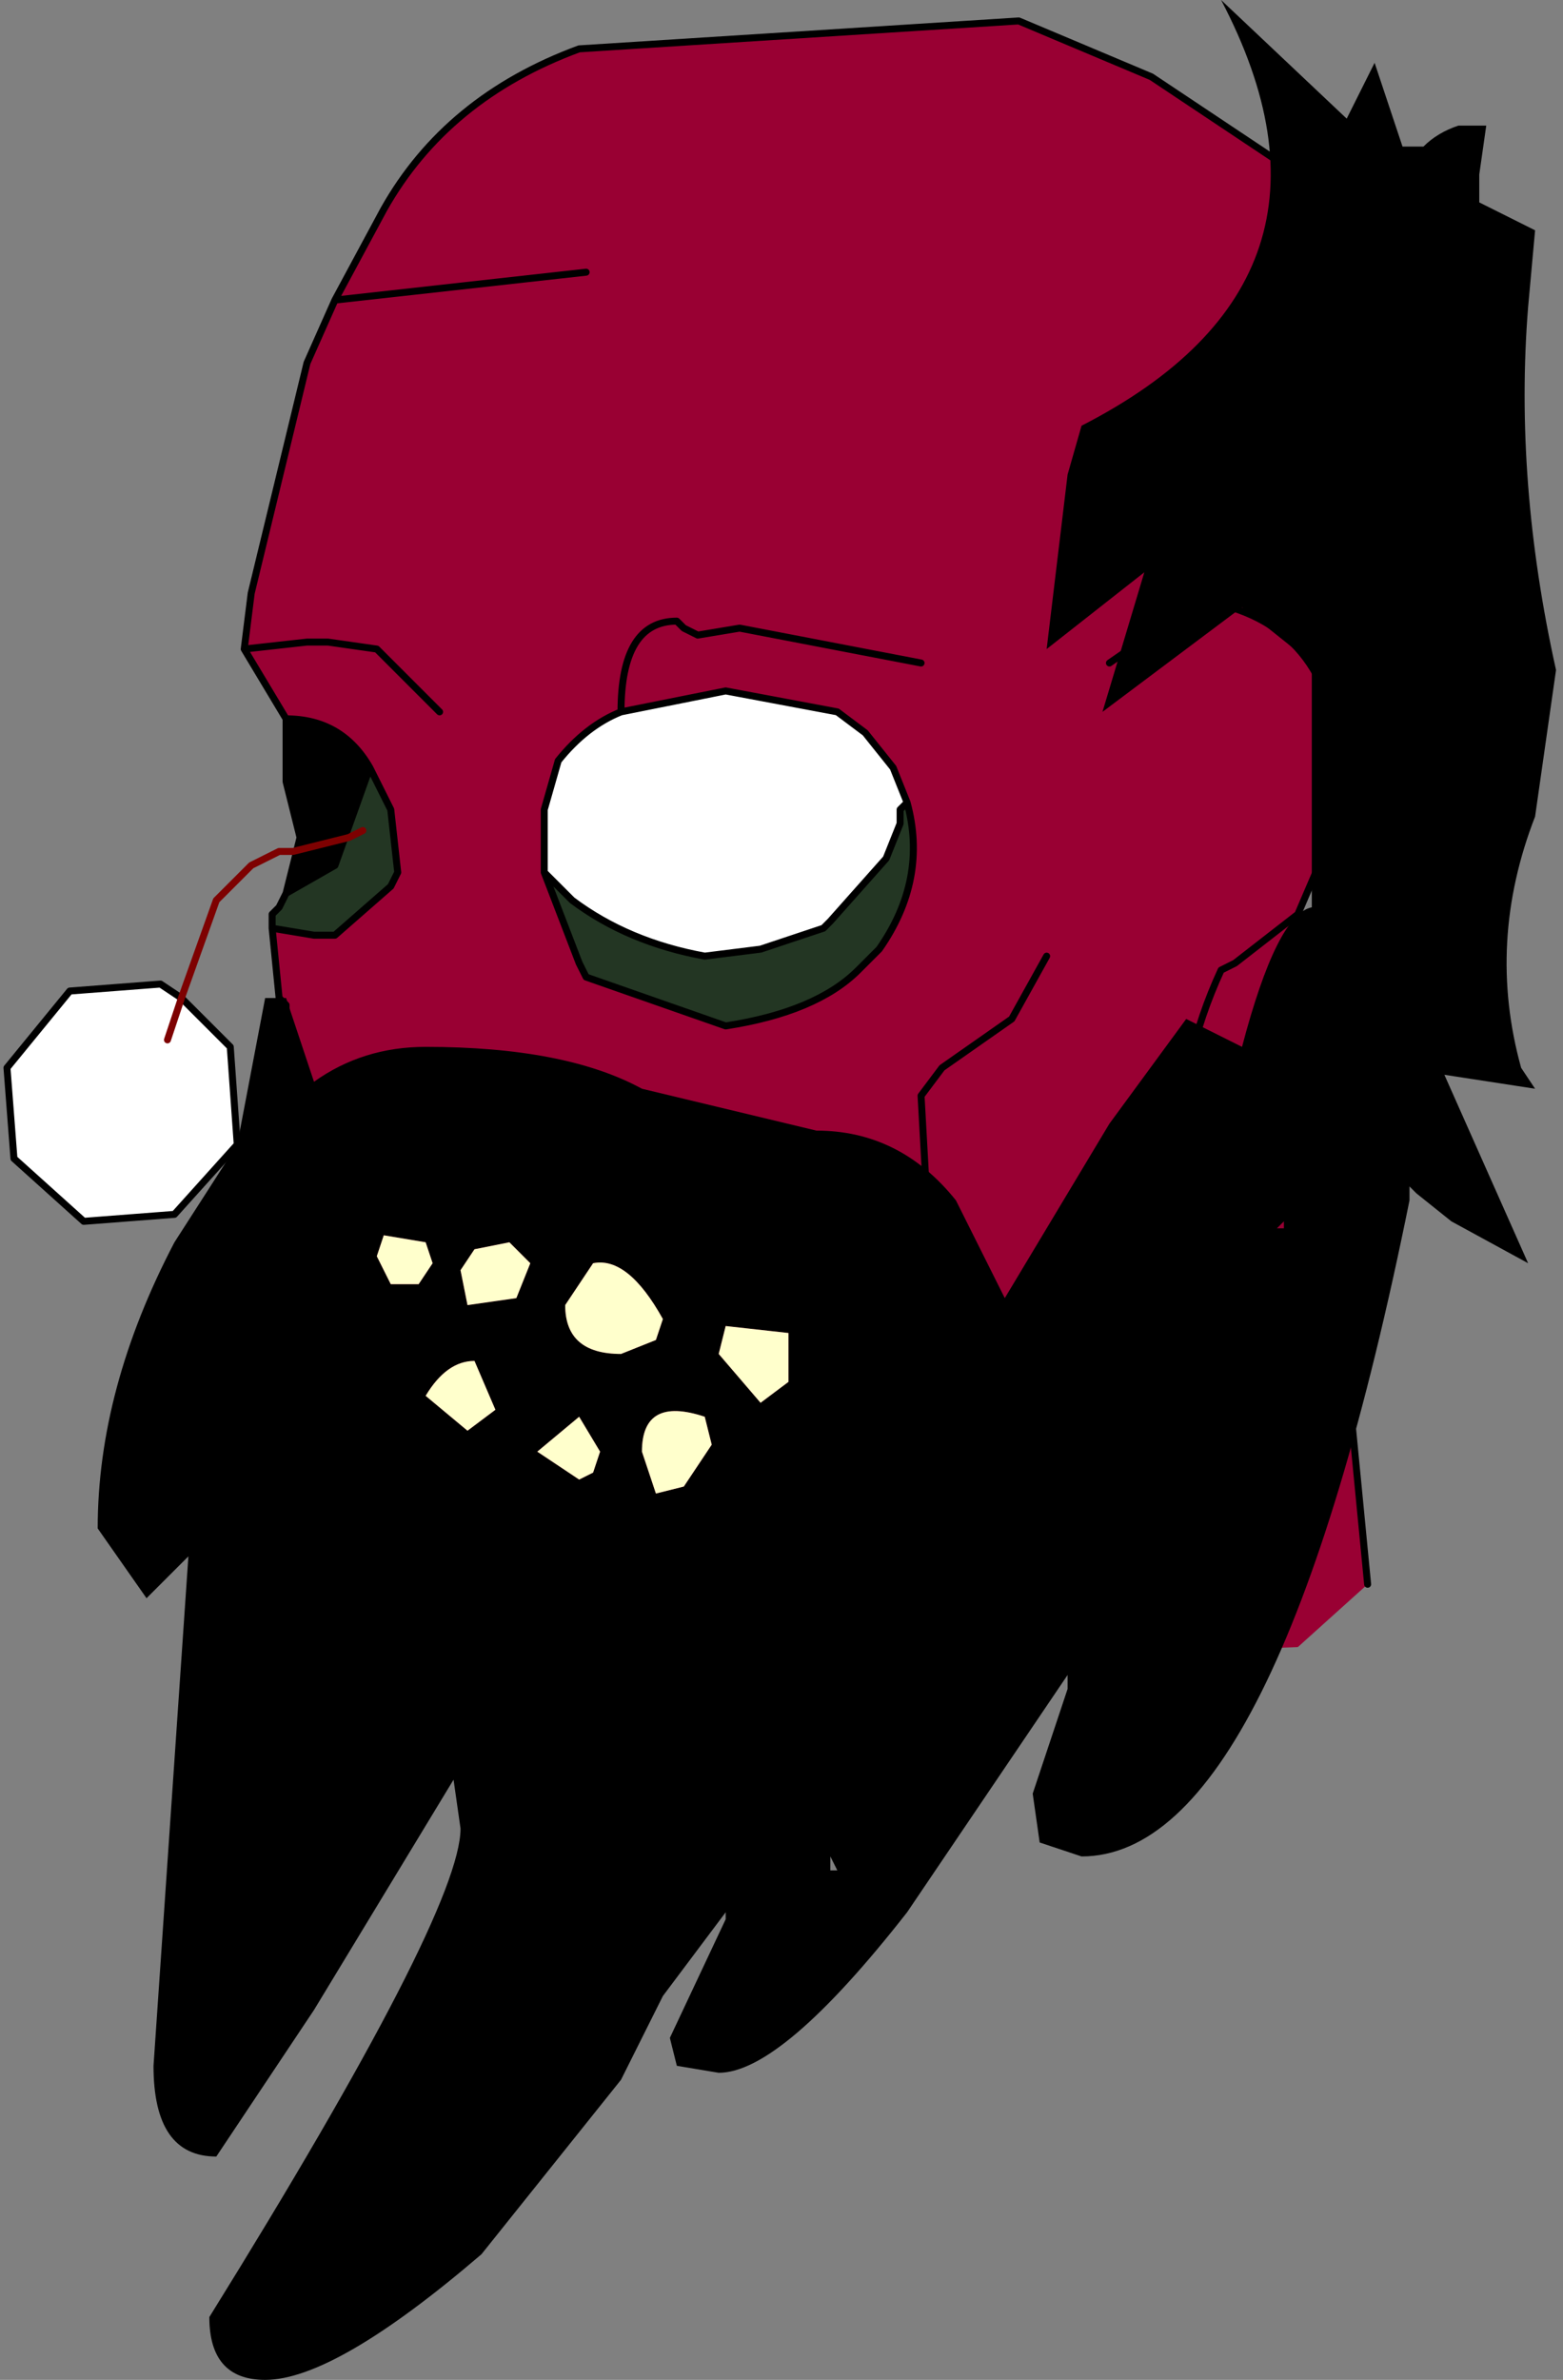 <?xml version="1.0" encoding="UTF-8" standalone="no"?>
<svg xmlns:xlink="http://www.w3.org/1999/xlink" height="17.05px" width="11.2px" xmlns="http://www.w3.org/2000/svg">
  <rect width="100%" height="100%" fill="#808080" stroke="none"/>
  <g transform="matrix(1.0, 0.0, 0.0, 1.0, 1.15, 0.0)">
    <path d="M2.75 6.25 L2.75 6.0 2.75 5.8 2.85 5.45 Q3.05 5.2 3.3 5.1 L4.05 4.95 4.85 5.1 5.05 5.25 5.25 5.5 5.35 5.75 5.3 5.8 5.3 5.9 5.2 6.15 4.8 6.6 4.75 6.65 4.3 6.8 3.9 6.85 Q3.35 6.75 2.95 6.45 L2.75 6.25" fill="#ffffff" fill-rule="evenodd" stroke="none"/>
    <path d="M2.75 6.25 L2.95 6.45 Q3.35 6.75 3.9 6.85 L4.3 6.8 4.75 6.65 4.8 6.6 5.2 6.15 5.3 5.9 5.3 5.8 5.35 5.75 Q5.5 6.3 5.15 6.8 L5.0 6.95 Q4.7 7.25 4.05 7.35 L3.05 7.0 3.0 6.9 2.75 6.25 M0.9 6.4 L1.25 6.2 1.5 5.5 1.65 5.8 1.7 6.25 1.65 6.35 1.25 6.7 1.1 6.7 0.8 6.65 0.8 6.55 0.85 6.5 0.9 6.4" fill="#233623" fill-rule="evenodd" stroke="none"/>
    <path d="M1.25 2.15 L1.6 1.5 Q2.05 0.7 3.0 0.35 L6.15 0.15 7.1 0.55 8.3 1.35 Q9.6 2.6 9.65 4.4 9.65 5.6 8.45 5.85 L8.45 5.5 Q8.4 4.45 7.45 4.3 L6.8 4.75 7.45 4.3 Q8.4 4.45 8.45 5.5 L8.45 5.85 8.15 6.55 7.7 6.9 7.6 6.95 Q7.3 7.6 7.3 8.3 L7.05 9.4 5.7 10.3 4.25 10.8 5.7 10.3 7.05 9.4 7.3 8.3 Q7.3 7.6 7.6 6.95 L7.7 6.9 8.15 6.55 8.2 6.7 8.65 11.35 8.15 11.8 4.25 11.95 4.25 10.8 2.7 11.2 Q1.8 11.35 1.45 10.4 1.05 9.45 1.15 9.15 L1.25 8.8 1.2 8.6 1.05 8.0 0.9 7.55 0.9 7.2 0.85 7.15 0.8 6.65 1.1 6.7 1.25 6.7 1.65 6.35 1.7 6.25 1.65 5.8 1.5 5.5 Q1.3 5.15 0.9 5.15 L0.6 4.65 0.65 4.25 1.05 2.6 1.25 2.15 3.05 1.95 1.25 2.15 M5.35 5.75 L5.25 5.5 5.05 5.25 4.85 5.1 4.05 4.95 3.3 5.1 Q3.05 5.2 2.85 5.45 L2.75 5.8 2.75 6.0 2.75 6.25 3.0 6.9 3.05 7.0 4.05 7.35 Q4.7 7.25 5.0 6.95 L5.15 6.8 Q5.5 6.3 5.35 5.75 M2.0 5.1 L1.55 4.65 1.2 4.6 1.05 4.6 0.6 4.65 1.05 4.6 1.2 4.6 1.55 4.65 2.0 5.1 M5.45 4.75 L4.15 4.5 3.85 4.55 3.75 4.5 3.7 4.45 Q3.3 4.45 3.3 5.1 3.3 4.45 3.7 4.45 L3.75 4.5 3.85 4.55 4.15 4.5 5.45 4.75 M6.35 6.85 L6.1 7.3 5.6 7.65 5.45 7.85 5.5 8.75 5.45 7.85 5.6 7.65 6.1 7.3 6.35 6.85" fill="#990033" fill-rule="evenodd" stroke="none"/>
    <path d="M0.9 6.4 L1.0 6.0 0.9 5.6 0.9 5.15 Q1.3 5.15 1.5 5.5 L1.25 6.2 0.9 6.4" fill="#000000" fill-rule="evenodd" stroke="none"/>
    <path d="M8.45 5.85 Q9.65 5.6 9.65 4.4 9.6 2.6 8.3 1.35 L7.1 0.55 6.15 0.15 3.0 0.35 Q2.05 0.7 1.6 1.5 L1.25 2.15 3.05 1.95 M8.45 5.85 L8.45 5.5 Q8.4 4.45 7.45 4.3 L6.8 4.75 M5.35 5.75 L5.25 5.5 5.05 5.25 4.85 5.1 4.05 4.95 3.3 5.1 Q3.05 5.2 2.85 5.45 L2.75 5.8 2.75 6.0 2.75 6.25 2.95 6.45 Q3.35 6.75 3.9 6.85 L4.3 6.8 4.75 6.65 4.8 6.6 5.2 6.15 5.3 5.9 5.3 5.8 5.35 5.75 Q5.5 6.3 5.15 6.8 L5.0 6.95 Q4.7 7.25 4.05 7.35 L3.05 7.0 3.0 6.9 2.75 6.25 M8.15 6.55 L8.45 5.85 M1.25 2.15 L1.05 2.6 0.65 4.25 0.6 4.65 1.05 4.6 1.2 4.6 1.55 4.65 2.0 5.1 M0.9 5.15 L0.9 5.6 1.0 6.0 0.9 6.4 1.25 6.2 1.5 5.5 Q1.3 5.15 0.9 5.15 L0.6 4.65 M1.5 5.5 L1.65 5.8 1.7 6.25 1.65 6.35 1.25 6.7 1.1 6.7 0.8 6.65 0.85 7.15 0.9 7.2 0.9 7.55 1.05 8.0 1.2 8.6 1.25 8.8 1.15 9.15 Q1.05 9.45 1.45 10.4 1.8 11.35 2.7 11.2 L4.25 10.8 5.7 10.3 7.05 9.4 7.3 8.3 Q7.3 7.6 7.6 6.95 L7.7 6.9 8.15 6.55 8.2 6.7 8.65 11.35 M4.25 11.95 L4.25 10.8 M3.3 5.1 Q3.3 4.45 3.7 4.45 L3.75 4.5 3.85 4.55 4.15 4.5 5.45 4.75 M0.8 6.65 L0.8 6.55 0.85 6.5 0.9 6.4 M5.5 8.75 L5.45 7.85 5.6 7.65 6.1 7.3 6.35 6.85" fill="none" stroke="#000000" stroke-linecap="round" stroke-linejoin="round" stroke-width="0.05"/>
    <path d="M9.5 0.9 L9.45 1.25 9.45 1.45 9.85 1.65 9.8 2.2 Q9.7 3.45 10.0 4.8 L9.85 5.85 Q9.5 6.75 9.75 7.65 L9.85 7.8 9.2 7.7 9.8 9.05 9.25 8.75 9.0 8.55 8.95 8.5 8.95 8.6 Q8.0 13.3 6.6 13.3 L6.3 13.2 6.25 12.85 6.5 12.1 6.5 12.0 5.35 13.7 Q4.45 14.85 4.0 14.85 L3.7 14.8 3.65 14.6 4.05 13.75 4.05 13.7 3.6 14.3 3.3 14.9 2.3 16.15 Q1.25 17.05 0.75 17.05 0.35 17.05 0.35 16.6 2.15 13.7 2.15 13.1 L2.1 12.75 1.1 14.4 0.4 15.45 Q-0.05 15.45 -0.05 14.8 L0.2 11.15 -0.1 11.45 -0.45 10.95 Q-0.45 9.95 0.1 8.9 L0.55 8.2 0.75 7.15 0.9 7.15 1.1 7.75 Q1.45 7.5 1.9 7.5 2.9 7.5 3.45 7.8 L4.7 8.1 Q5.3 8.1 5.7 8.6 L6.05 9.3 6.8 8.05 7.35 7.3 7.75 7.5 Q8.0 6.55 8.25 6.5 L8.25 6.4 8.25 4.75 7.75 4.35 6.75 5.1 7.05 4.1 6.35 4.65 6.5 3.4 6.6 3.05 Q8.65 2.0 7.6 0.0 L8.5 0.85 8.7 0.45 8.9 1.05 9.05 1.05 Q9.15 0.95 9.3 0.9 L9.5 0.9 M3.0 10.15 L2.7 10.4 3.0 10.6 3.1 10.55 3.15 10.4 3.0 10.15 M3.3 9.7 L3.55 9.6 3.6 9.45 Q3.35 9.0 3.1 9.05 L2.9 9.35 Q2.9 9.7 3.3 9.7 M3.95 10.35 L3.9 10.15 Q3.45 10.0 3.45 10.4 L3.55 10.7 3.75 10.65 3.95 10.35 M4.5 9.9 L4.5 9.55 4.05 9.5 4.0 9.7 4.3 10.05 4.5 9.9 M2.4 10.1 L2.25 9.75 Q2.05 9.75 1.9 10.0 L2.2 10.25 2.4 10.1 M2.5 8.9 L2.25 8.95 2.15 9.1 2.2 9.35 2.55 9.3 2.65 9.05 2.5 8.9 M1.95 9.05 L1.9 8.9 1.6 8.85 1.55 9.0 1.65 9.2 1.85 9.2 1.95 9.05 M8.05 8.8 L8.05 8.75 8.0 8.8 8.05 8.8 M4.8 13.4 L4.85 13.4 4.8 13.3 4.8 13.4" fill="#000000" fill-rule="evenodd" stroke="none"/>
    <path d="M1.95 9.05 L1.85 9.2 1.65 9.2 1.55 9.0 1.6 8.85 1.9 8.9 1.95 9.05 M2.5 8.9 L2.65 9.05 2.55 9.3 2.2 9.35 2.15 9.1 2.25 8.95 2.5 8.9 M2.4 10.1 L2.2 10.25 1.9 10.0 Q2.05 9.75 2.25 9.75 L2.4 10.1 M4.5 9.9 L4.3 10.05 4.0 9.7 4.05 9.5 4.5 9.55 4.5 9.9 M3.95 10.35 L3.75 10.65 3.55 10.7 3.45 10.4 Q3.45 10.0 3.9 10.15 L3.95 10.35 M3.3 9.7 Q2.9 9.7 2.9 9.35 L3.1 9.05 Q3.35 9.0 3.6 9.45 L3.55 9.6 3.3 9.7 M3.0 10.15 L3.15 10.4 3.1 10.55 3.0 10.6 2.7 10.4 3.0 10.15" fill="#ffffcc" fill-rule="evenodd" stroke="none"/>
    <path d="M0.15 7.15 L0.5 7.5 0.55 8.2 0.1 8.7 -0.55 8.75 -1.05 8.3 -1.1 7.65 -0.65 7.1 0.0 7.05 0.15 7.15 0.05 7.45 0.15 7.15" fill="#ffffff" fill-rule="evenodd" stroke="none"/>
    <path d="M0.15 7.15 L0.0 7.05 -0.65 7.1 -1.1 7.65 -1.05 8.3 -0.55 8.75 0.1 8.7 0.55 8.2 0.5 7.5 0.15 7.15" fill="none" stroke="#000000" stroke-linecap="round" stroke-linejoin="round" stroke-width="0.05"/>
    <path d="M0.15 7.15 L0.4 6.45 0.65 6.2 0.85 6.1 0.95 6.1 1.35 6.0 1.45 5.95 M0.15 7.15 L0.05 7.45" fill="none" stroke="#7e0101" stroke-linecap="round" stroke-linejoin="round" stroke-width="0.05"/>
  </g>
</svg>
